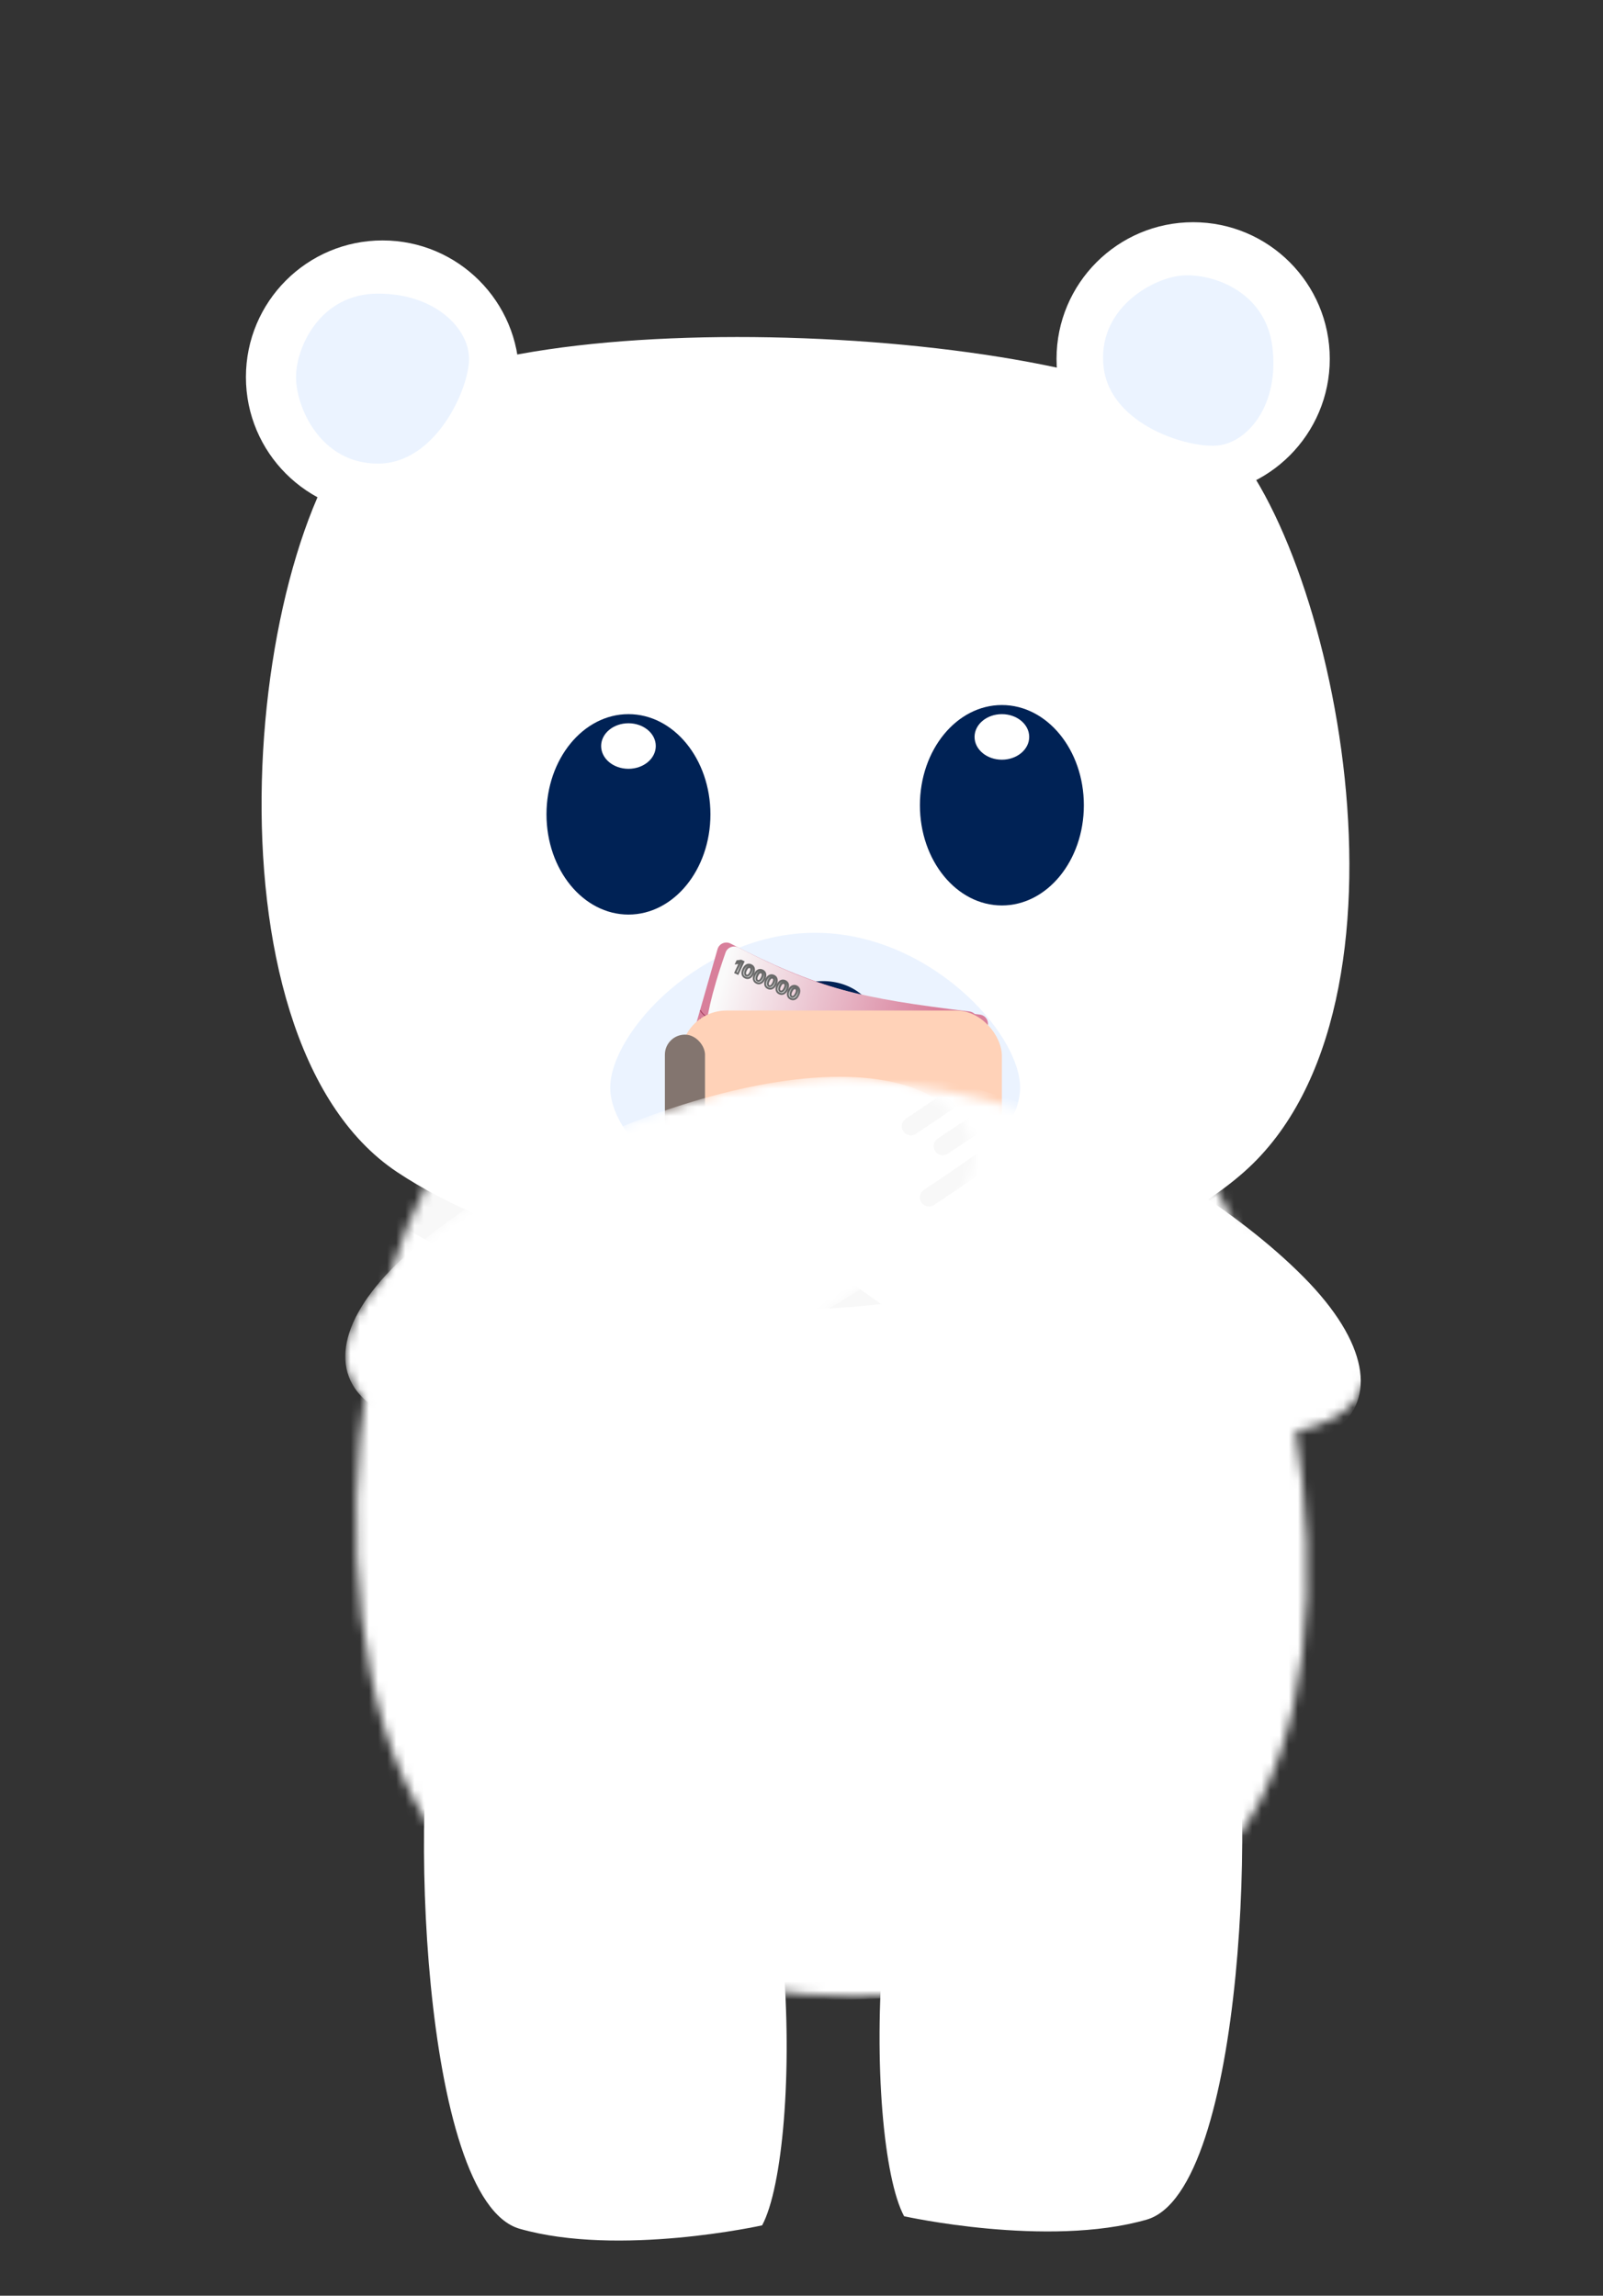 <svg width="176" height="252" viewBox="0 0 176 252" fill="none" xmlns="http://www.w3.org/2000/svg">
<rect x="0" y="0" width="176" height="252" fill="#333333" stroke="none"/>
<path d="M83.677 244.277C83.677 244.277 67.936 247.772 57.052 244.651C46.169 241.53 44.916 196.204 48.036 185.321C51.157 174.437 60.618 174.207 74.472 183.901C88.326 193.595 88.121 236.032 83.677 244.277Z" fill="white"/>
<path d="M99.265 243.277C99.265 243.277 115.006 246.772 125.89 243.651C136.773 240.53 138.026 195.204 134.906 184.321C131.785 173.437 122.324 173.207 108.47 182.901C94.615 192.595 94.82 235.032 99.265 243.277Z" fill="white"/>
<mask id="mask0_1717_276" style="mask-type:alpha" maskUnits="userSpaceOnUse" x="39" y="115" width="105" height="105">
<path d="M132.001 206.011C111.309 224.353 76.309 222.229 54.001 207.392C31.692 192.555 37.439 135.758 51.801 123.482C66.163 111.205 116.679 113.242 129.163 124.744C141.647 136.245 152.693 187.67 132.001 206.011Z" fill="white"/>
</mask>
<g mask="url(#mask0_1717_276)">
<path d="M138.316 206.011C117.624 224.353 67.609 220.888 45.301 206.052C22.992 191.215 28.738 134.417 43.1 122.141C57.462 109.865 122.994 113.242 135.478 124.744C147.962 136.245 159.009 187.67 138.316 206.011Z" fill="white"/>
<path d="M138.316 206.011C117.624 224.353 67.609 220.888 45.301 206.052C22.992 191.215 28.738 134.417 43.1 122.141C57.462 109.865 122.994 113.242 135.478 124.744C147.962 136.245 159.009 187.67 138.316 206.011Z" fill="#F8F8F8"/>
<path d="M134.315 207.011C113.623 225.352 63.608 221.888 41.3 207.051C18.991 192.214 24.738 135.417 39.099 123.141C53.461 110.865 118.993 114.242 131.477 125.743C143.961 137.245 155.008 188.67 134.315 207.011Z" fill="white"/>
<path d="M138.002 127.892C117.31 146.234 66.295 149.269 43.986 134.433C21.678 119.596 27.424 62.798 41.786 50.522C56.148 38.246 121.68 41.623 134.164 53.125C146.648 64.626 158.694 109.551 138.002 127.892Z" fill="#F8F8F8"/>
</g>
<path d="M136.618 128.619C115.925 146.96 65.91 143.496 43.602 128.659C21.293 113.822 27.04 57.025 41.402 44.749C55.764 32.473 121.296 35.85 133.78 47.351C146.264 58.853 157.31 110.278 136.618 128.619Z" fill="white"/>
<circle cx="42.001" cy="41.392" r="15" fill="white"/>
<circle cx="131.001" cy="39.392" r="15" fill="white"/>
<path d="M112.001 119.392C112.001 125.467 101.927 133.935 89.501 133.935C77.075 133.935 67.001 125.467 67.001 119.392C67.001 113.317 77.075 102.392 89.501 102.392C101.927 102.392 112.001 113.317 112.001 119.392Z" fill="#EBF3FF"/>
<path d="M51.501 39.392C51.501 42.666 47.852 50.892 41.501 50.892C35.15 50.892 32.501 44.666 32.501 41.392C32.501 38.118 35.15 32.23 41.501 32.23C47.852 32.23 51.501 36.118 51.501 39.392Z" fill="#EBF3FF"/>
<path d="M133.812 48.888C130.562 49.287 121.953 46.668 121.179 40.364C120.405 34.06 126.261 30.672 129.511 30.273C132.761 29.874 138.928 31.786 139.702 38.09C140.476 44.394 137.062 48.489 133.812 48.888Z" fill="#EBF3FF"/>
<path d="M78.001 118.392C79.001 130.392 89.501 124.392 89.501 124.392" stroke="#002255" stroke-width="2" stroke-linecap="round"/>
<path d="M101.501 118.392C100.501 130.392 90.001 124.392 90.001 124.392" stroke="#002255" stroke-width="2" stroke-linecap="round"/>
<ellipse cx="69.001" cy="89.392" rx="9" ry="11" fill="#002255"/>
<ellipse cx="69.001" cy="81.892" rx="3" ry="2.5" fill="white"/>
<ellipse cx="90.254" cy="112.699" rx="5" ry="6" transform="rotate(87 90.254 112.699)" fill="#002255"/>
<ellipse cx="110.001" cy="88.392" rx="9" ry="11" fill="#002255"/>
<ellipse cx="110.001" cy="80.892" rx="3" ry="2.5" fill="white"/>
<path d="M75.054 120.293C74.603 120.09 74.367 119.584 74.504 119.108L78.781 104.19C78.957 103.578 79.654 103.284 80.219 103.579C89.219 108.273 95.593 110.062 107.574 111.372C108.193 111.44 108.604 112.048 108.432 112.646L104.14 127.617C104.004 128.089 103.545 128.393 103.058 128.332C92.25 126.99 85.791 125.13 75.054 120.293Z" fill="#D87F9B"/>
<path d="M76.27 120.845C75.757 120.614 75.541 119.998 75.773 119.486C78.328 113.869 76.242 114.305 79.662 104.561C79.862 103.99 80.526 103.735 81.064 104.011C89.714 108.457 94.302 109.568 106.44 111.032C107.05 111.105 107.453 111.704 107.288 112.295L103.116 127.28C102.984 127.756 102.521 128.064 102.031 128.004C91.378 126.706 86.805 125.587 76.27 120.845Z" fill="url(#paint0_linear_1717_276)"/>
<mask id="path-23-outside-1_1717_276" maskUnits="userSpaceOnUse" x="79.909" y="104.762" width="8.518" height="6.1" fill="black">
<rect fill="white" x="79.909" y="104.762" width="8.518" height="6.1"/>
<path d="M81.627 105.573L81.012 106.892L80.733 106.762L81.225 105.708L81.217 105.704L80.827 105.753L80.942 105.506L81.365 105.451L81.627 105.573ZM81.829 107.308C81.718 107.256 81.635 107.184 81.581 107.093C81.527 107.002 81.502 106.895 81.507 106.772C81.512 106.65 81.549 106.517 81.617 106.373C81.684 106.229 81.762 106.116 81.852 106.035C81.942 105.954 82.039 105.905 82.143 105.889C82.248 105.873 82.355 105.891 82.465 105.943C82.576 105.994 82.658 106.065 82.713 106.155C82.767 106.245 82.793 106.351 82.788 106.473C82.784 106.593 82.749 106.726 82.681 106.869C82.614 107.014 82.535 107.127 82.444 107.21C82.354 107.293 82.256 107.343 82.152 107.36C82.047 107.377 81.939 107.359 81.829 107.308ZM81.936 107.077C82.012 107.112 82.09 107.102 82.17 107.047C82.251 106.992 82.326 106.889 82.397 106.737C82.443 106.637 82.472 106.549 82.482 106.472C82.493 106.396 82.488 106.333 82.466 106.282C82.445 106.232 82.409 106.194 82.359 106.171C82.284 106.136 82.206 106.146 82.126 106.2C82.046 106.254 81.971 106.356 81.9 106.505C81.853 106.606 81.824 106.696 81.812 106.773C81.802 106.85 81.807 106.914 81.828 106.965C81.85 107.016 81.886 107.053 81.936 107.077ZM83.076 107.89C82.966 107.838 82.883 107.766 82.829 107.675C82.775 107.584 82.75 107.477 82.755 107.354C82.76 107.232 82.797 107.099 82.865 106.955C82.931 106.811 83.01 106.698 83.1 106.617C83.19 106.536 83.287 106.487 83.391 106.471C83.495 106.455 83.603 106.473 83.713 106.524C83.823 106.576 83.906 106.647 83.96 106.737C84.015 106.827 84.041 106.933 84.037 107.055C84.032 107.175 83.997 107.308 83.929 107.451C83.862 107.596 83.783 107.709 83.692 107.792C83.602 107.875 83.504 107.925 83.4 107.942C83.295 107.959 83.187 107.941 83.076 107.89ZM83.184 107.659C83.26 107.694 83.338 107.684 83.418 107.629C83.499 107.574 83.574 107.471 83.645 107.318C83.691 107.218 83.72 107.13 83.73 107.054C83.741 106.978 83.736 106.915 83.714 106.864C83.693 106.813 83.657 106.776 83.607 106.753C83.531 106.718 83.454 106.728 83.374 106.782C83.294 106.836 83.219 106.938 83.148 107.087C83.101 107.188 83.072 107.278 83.06 107.355C83.049 107.432 83.055 107.496 83.076 107.547C83.098 107.598 83.134 107.635 83.184 107.659ZM84.325 108.472C84.214 108.42 84.131 108.348 84.077 108.257C84.023 108.166 83.998 108.059 84.003 107.936C84.008 107.814 84.045 107.681 84.112 107.537C84.179 107.393 84.258 107.28 84.347 107.199C84.438 107.118 84.535 107.069 84.639 107.053C84.743 107.037 84.851 107.055 84.961 107.106C85.071 107.158 85.154 107.229 85.208 107.319C85.263 107.409 85.289 107.515 85.284 107.636C85.28 107.757 85.245 107.89 85.177 108.033C85.11 108.178 85.031 108.291 84.94 108.374C84.85 108.457 84.752 108.506 84.647 108.524C84.543 108.541 84.435 108.523 84.325 108.472ZM84.432 108.241C84.508 108.276 84.586 108.266 84.666 108.211C84.747 108.156 84.822 108.053 84.893 107.9C84.939 107.8 84.968 107.712 84.978 107.636C84.989 107.56 84.984 107.497 84.962 107.446C84.941 107.395 84.905 107.358 84.855 107.335C84.779 107.3 84.702 107.309 84.622 107.364C84.542 107.418 84.466 107.519 84.396 107.669C84.349 107.77 84.32 107.86 84.308 107.937C84.297 108.014 84.303 108.078 84.324 108.129C84.346 108.18 84.382 108.217 84.432 108.241ZM85.572 109.054C85.462 109.002 85.379 108.93 85.325 108.839C85.271 108.747 85.246 108.641 85.251 108.518C85.256 108.396 85.293 108.263 85.36 108.119C85.427 107.975 85.506 107.862 85.596 107.781C85.686 107.699 85.783 107.651 85.887 107.635C85.991 107.619 86.099 107.637 86.209 107.688C86.319 107.74 86.402 107.811 86.456 107.901C86.511 107.991 86.537 108.097 86.532 108.218C86.528 108.339 86.493 108.471 86.425 108.615C86.358 108.76 86.278 108.873 86.188 108.956C86.097 109.039 86 109.088 85.895 109.105C85.791 109.123 85.683 109.105 85.572 109.054ZM85.68 108.823C85.756 108.858 85.834 108.848 85.914 108.793C85.995 108.738 86.07 108.634 86.141 108.482C86.187 108.382 86.216 108.294 86.226 108.218C86.237 108.142 86.231 108.079 86.21 108.028C86.188 107.977 86.153 107.94 86.103 107.917C86.027 107.882 85.95 107.891 85.87 107.945C85.79 108 85.715 108.101 85.644 108.251C85.597 108.352 85.568 108.441 85.556 108.519C85.545 108.596 85.551 108.66 85.572 108.711C85.594 108.762 85.63 108.799 85.68 108.823ZM86.82 109.636C86.71 109.583 86.627 109.512 86.573 109.42C86.519 109.329 86.494 109.223 86.499 109.1C86.504 108.978 86.541 108.844 86.608 108.7C86.675 108.557 86.754 108.444 86.843 108.363C86.933 108.281 87.031 108.233 87.135 108.217C87.239 108.201 87.347 108.219 87.457 108.27C87.567 108.322 87.65 108.393 87.704 108.483C87.759 108.573 87.785 108.679 87.78 108.8C87.776 108.921 87.74 109.053 87.673 109.197C87.606 109.342 87.526 109.455 87.436 109.538C87.345 109.62 87.248 109.67 87.143 109.687C87.039 109.704 86.931 109.687 86.82 109.636ZM86.928 109.404C87.004 109.44 87.082 109.43 87.162 109.375C87.243 109.32 87.318 109.216 87.388 109.064C87.435 108.964 87.464 108.876 87.474 108.8C87.485 108.724 87.479 108.661 87.458 108.61C87.436 108.559 87.401 108.522 87.35 108.499C87.275 108.464 87.198 108.473 87.118 108.527C87.038 108.581 86.962 108.683 86.892 108.833C86.845 108.934 86.816 109.023 86.804 109.101C86.793 109.178 86.799 109.242 86.82 109.293C86.842 109.344 86.878 109.381 86.928 109.404Z"/>
</mask>
<path d="M81.627 105.573L81.012 106.892L80.733 106.762L81.225 105.708L81.217 105.704L80.827 105.753L80.942 105.506L81.365 105.451L81.627 105.573ZM81.829 107.308C81.718 107.256 81.635 107.184 81.581 107.093C81.527 107.002 81.502 106.895 81.507 106.772C81.512 106.65 81.549 106.517 81.617 106.373C81.684 106.229 81.762 106.116 81.852 106.035C81.942 105.954 82.039 105.905 82.143 105.889C82.248 105.873 82.355 105.891 82.465 105.943C82.576 105.994 82.658 106.065 82.713 106.155C82.767 106.245 82.793 106.351 82.788 106.473C82.784 106.593 82.749 106.726 82.681 106.869C82.614 107.014 82.535 107.127 82.444 107.21C82.354 107.293 82.256 107.343 82.152 107.36C82.047 107.377 81.939 107.359 81.829 107.308ZM81.936 107.077C82.012 107.112 82.09 107.102 82.17 107.047C82.251 106.992 82.326 106.889 82.397 106.737C82.443 106.637 82.472 106.549 82.482 106.472C82.493 106.396 82.488 106.333 82.466 106.282C82.445 106.232 82.409 106.194 82.359 106.171C82.284 106.136 82.206 106.146 82.126 106.2C82.046 106.254 81.971 106.356 81.9 106.505C81.853 106.606 81.824 106.696 81.812 106.773C81.802 106.85 81.807 106.914 81.828 106.965C81.85 107.016 81.886 107.053 81.936 107.077ZM83.076 107.89C82.966 107.838 82.883 107.766 82.829 107.675C82.775 107.584 82.75 107.477 82.755 107.354C82.76 107.232 82.797 107.099 82.865 106.955C82.931 106.811 83.01 106.698 83.1 106.617C83.19 106.536 83.287 106.487 83.391 106.471C83.495 106.455 83.603 106.473 83.713 106.524C83.823 106.576 83.906 106.647 83.96 106.737C84.015 106.827 84.041 106.933 84.037 107.055C84.032 107.175 83.997 107.308 83.929 107.451C83.862 107.596 83.783 107.709 83.692 107.792C83.602 107.875 83.504 107.925 83.4 107.942C83.295 107.959 83.187 107.941 83.076 107.89ZM83.184 107.659C83.26 107.694 83.338 107.684 83.418 107.629C83.499 107.574 83.574 107.471 83.645 107.318C83.691 107.218 83.72 107.13 83.73 107.054C83.741 106.978 83.736 106.915 83.714 106.864C83.693 106.813 83.657 106.776 83.607 106.753C83.531 106.718 83.454 106.728 83.374 106.782C83.294 106.836 83.219 106.938 83.148 107.087C83.101 107.188 83.072 107.278 83.06 107.355C83.049 107.432 83.055 107.496 83.076 107.547C83.098 107.598 83.134 107.635 83.184 107.659ZM84.325 108.472C84.214 108.42 84.131 108.348 84.077 108.257C84.023 108.166 83.998 108.059 84.003 107.936C84.008 107.814 84.045 107.681 84.112 107.537C84.179 107.393 84.258 107.28 84.347 107.199C84.438 107.118 84.535 107.069 84.639 107.053C84.743 107.037 84.851 107.055 84.961 107.106C85.071 107.158 85.154 107.229 85.208 107.319C85.263 107.409 85.289 107.515 85.284 107.636C85.28 107.757 85.245 107.89 85.177 108.033C85.11 108.178 85.031 108.291 84.94 108.374C84.85 108.457 84.752 108.506 84.647 108.524C84.543 108.541 84.435 108.523 84.325 108.472ZM84.432 108.241C84.508 108.276 84.586 108.266 84.666 108.211C84.747 108.156 84.822 108.053 84.893 107.9C84.939 107.8 84.968 107.712 84.978 107.636C84.989 107.56 84.984 107.497 84.962 107.446C84.941 107.395 84.905 107.358 84.855 107.335C84.779 107.3 84.702 107.309 84.622 107.364C84.542 107.418 84.466 107.519 84.396 107.669C84.349 107.77 84.32 107.86 84.308 107.937C84.297 108.014 84.303 108.078 84.324 108.129C84.346 108.18 84.382 108.217 84.432 108.241ZM85.572 109.054C85.462 109.002 85.379 108.93 85.325 108.839C85.271 108.747 85.246 108.641 85.251 108.518C85.256 108.396 85.293 108.263 85.36 108.119C85.427 107.975 85.506 107.862 85.596 107.781C85.686 107.699 85.783 107.651 85.887 107.635C85.991 107.619 86.099 107.637 86.209 107.688C86.319 107.74 86.402 107.811 86.456 107.901C86.511 107.991 86.537 108.097 86.532 108.218C86.528 108.339 86.493 108.471 86.425 108.615C86.358 108.76 86.278 108.873 86.188 108.956C86.097 109.039 86 109.088 85.895 109.105C85.791 109.123 85.683 109.105 85.572 109.054ZM85.68 108.823C85.756 108.858 85.834 108.848 85.914 108.793C85.995 108.738 86.07 108.634 86.141 108.482C86.187 108.382 86.216 108.294 86.226 108.218C86.237 108.142 86.231 108.079 86.21 108.028C86.188 107.977 86.153 107.94 86.103 107.917C86.027 107.882 85.95 107.891 85.87 107.945C85.79 108 85.715 108.101 85.644 108.251C85.597 108.352 85.568 108.441 85.556 108.519C85.545 108.596 85.551 108.66 85.572 108.711C85.594 108.762 85.63 108.799 85.68 108.823ZM86.82 109.636C86.71 109.583 86.627 109.512 86.573 109.42C86.519 109.329 86.494 109.223 86.499 109.1C86.504 108.978 86.541 108.844 86.608 108.7C86.675 108.557 86.754 108.444 86.843 108.363C86.933 108.281 87.031 108.233 87.135 108.217C87.239 108.201 87.347 108.219 87.457 108.27C87.567 108.322 87.65 108.393 87.704 108.483C87.759 108.573 87.785 108.679 87.78 108.8C87.776 108.921 87.74 109.053 87.673 109.197C87.606 109.342 87.526 109.455 87.436 109.538C87.345 109.62 87.248 109.67 87.143 109.687C87.039 109.704 86.931 109.687 86.82 109.636ZM86.928 109.404C87.004 109.44 87.082 109.43 87.162 109.375C87.243 109.32 87.318 109.216 87.388 109.064C87.435 108.964 87.464 108.876 87.474 108.8C87.485 108.724 87.479 108.661 87.458 108.61C87.436 108.559 87.401 108.522 87.35 108.499C87.275 108.464 87.198 108.473 87.118 108.527C87.038 108.581 86.962 108.683 86.892 108.833C86.845 108.934 86.816 109.023 86.804 109.101C86.793 109.178 86.799 109.242 86.82 109.293C86.842 109.344 86.878 109.381 86.928 109.404Z" fill="url(#paint1_linear_1717_276)"/>
<path d="M81.627 105.573L81.717 105.616L81.76 105.525L81.669 105.483L81.627 105.573ZM81.012 106.892L80.97 106.982L81.06 107.025L81.103 106.934L81.012 106.892ZM80.733 106.762L80.642 106.719L80.6 106.81L80.691 106.852L80.733 106.762ZM81.225 105.708L81.315 105.75L81.357 105.66L81.267 105.617L81.225 105.708ZM81.217 105.704L81.259 105.614L81.233 105.602L81.204 105.605L81.217 105.704ZM80.827 105.753L80.736 105.711L80.66 105.874L80.839 105.852L80.827 105.753ZM80.942 105.506L80.929 105.407L80.875 105.414L80.851 105.463L80.942 105.506ZM81.365 105.451L81.407 105.361L81.381 105.348L81.352 105.352L81.365 105.451ZM81.536 105.531L80.921 106.849L81.103 106.934L81.717 105.616L81.536 105.531ZM81.054 106.801L80.775 106.671L80.691 106.852L80.97 106.982L81.054 106.801ZM80.824 106.804L81.315 105.75L81.134 105.666L80.642 106.719L80.824 106.804ZM81.267 105.617L81.259 105.614L81.174 105.795L81.182 105.799L81.267 105.617ZM81.204 105.605L80.814 105.654L80.839 105.852L81.229 105.804L81.204 105.605ZM80.917 105.795L81.033 105.548L80.851 105.463L80.736 105.711L80.917 105.795ZM80.955 105.605L81.377 105.55L81.352 105.352L80.929 105.407L80.955 105.605ZM81.322 105.542L81.584 105.664L81.669 105.483L81.407 105.361L81.322 105.542ZM81.829 107.308L81.786 107.398L81.786 107.398L81.829 107.308ZM81.581 107.093L81.495 107.144L81.495 107.144L81.581 107.093ZM81.507 106.772L81.407 106.768L81.407 106.768L81.507 106.772ZM81.617 106.373L81.707 106.415L81.707 106.415L81.617 106.373ZM81.852 106.035L81.785 105.961L81.784 105.961L81.852 106.035ZM82.143 105.889L82.158 105.988L82.158 105.988L82.143 105.889ZM82.713 106.155L82.627 106.207L82.627 106.207L82.713 106.155ZM82.788 106.473L82.689 106.469L82.689 106.469L82.788 106.473ZM82.681 106.869L82.591 106.827L82.591 106.827L82.681 106.869ZM82.444 107.21L82.377 107.136L82.376 107.136L82.444 107.21ZM82.152 107.36L82.168 107.458L82.152 107.36ZM82.17 107.047L82.227 107.13L82.17 107.047ZM82.397 106.737L82.306 106.694L82.306 106.695L82.397 106.737ZM82.482 106.472L82.383 106.458L82.383 106.459L82.482 106.472ZM82.466 106.282L82.374 106.321L82.374 106.321L82.466 106.282ZM82.126 106.2L82.07 106.117L82.126 106.2ZM81.9 106.505L81.81 106.463L81.81 106.463L81.9 106.505ZM81.812 106.773L81.713 106.758L81.713 106.759L81.812 106.773ZM81.828 106.965L81.736 107.004L81.737 107.005L81.828 106.965ZM81.871 107.217C81.776 107.172 81.71 107.113 81.667 107.041L81.495 107.144C81.561 107.255 81.66 107.339 81.786 107.398L81.871 107.217ZM81.667 107.042C81.624 106.97 81.603 106.883 81.607 106.776L81.407 106.768C81.401 106.907 81.429 107.034 81.495 107.144L81.667 107.042ZM81.607 106.777C81.612 106.671 81.643 106.551 81.707 106.415L81.526 106.33C81.454 106.483 81.413 106.629 81.407 106.768L81.607 106.777ZM81.707 106.415C81.77 106.28 81.841 106.179 81.919 106.109L81.784 105.961C81.682 106.054 81.597 106.178 81.526 106.331L81.707 106.415ZM81.919 106.109C81.996 106.039 82.076 106.001 82.158 105.988L82.128 105.791C82.002 105.81 81.887 105.868 81.785 105.961L81.919 106.109ZM82.158 105.988C82.24 105.976 82.328 105.989 82.423 106.033L82.507 105.852C82.382 105.793 82.255 105.771 82.128 105.791L82.158 105.988ZM82.423 106.033C82.518 106.078 82.584 106.136 82.627 106.207L82.798 106.103C82.732 105.994 82.633 105.91 82.507 105.852L82.423 106.033ZM82.627 106.207C82.671 106.278 82.692 106.364 82.689 106.469L82.888 106.476C82.893 106.338 82.865 106.213 82.798 106.103L82.627 106.207ZM82.689 106.469C82.685 106.573 82.654 106.692 82.591 106.827L82.772 106.912C82.843 106.76 82.884 106.614 82.888 106.476L82.689 106.469ZM82.591 106.827C82.527 106.963 82.455 107.065 82.377 107.136L82.511 107.284C82.614 107.19 82.7 107.065 82.772 106.911L82.591 106.827ZM82.376 107.136C82.298 107.208 82.218 107.248 82.135 107.261L82.168 107.458C82.294 107.438 82.409 107.378 82.511 107.284L82.376 107.136ZM82.135 107.261C82.054 107.274 81.966 107.262 81.871 107.217L81.786 107.398C81.912 107.457 82.04 107.479 82.168 107.458L82.135 107.261ZM81.894 107.167C82.007 107.22 82.123 107.201 82.227 107.13L82.114 106.965C82.057 107.004 82.016 107.004 81.979 106.986L81.894 107.167ZM82.227 107.13C82.329 107.06 82.414 106.937 82.487 106.779L82.306 106.695C82.238 106.841 82.172 106.925 82.114 106.965L82.227 107.13ZM82.487 106.779C82.537 106.673 82.569 106.575 82.581 106.486L82.383 106.459C82.374 106.522 82.35 106.6 82.306 106.694L82.487 106.779ZM82.581 106.487C82.594 106.399 82.589 106.316 82.558 106.243L82.374 106.321C82.386 106.35 82.392 106.394 82.383 106.458L82.581 106.487ZM82.558 106.243C82.527 106.17 82.473 106.114 82.401 106.08L82.316 106.262C82.344 106.275 82.362 106.293 82.374 106.321L82.558 106.243ZM82.401 106.08C82.288 106.028 82.173 106.047 82.07 106.117L82.182 106.283C82.239 106.244 82.279 106.244 82.316 106.262L82.401 106.08ZM82.07 106.117C81.968 106.186 81.883 106.307 81.81 106.463L81.991 106.548C82.058 106.404 82.124 106.322 82.182 106.283L82.07 106.117ZM81.81 106.463C81.76 106.569 81.727 106.668 81.713 106.758L81.911 106.788C81.921 106.723 81.946 106.643 81.991 106.547L81.81 106.463ZM81.713 106.759C81.701 106.847 81.706 106.931 81.736 107.004L81.921 106.927C81.908 106.897 81.902 106.853 81.911 106.787L81.713 106.759ZM81.737 107.005C81.768 107.078 81.822 107.134 81.894 107.167L81.979 106.986C81.951 106.973 81.932 106.954 81.92 106.926L81.737 107.005ZM83.076 107.89L83.034 107.98L83.034 107.98L83.076 107.89ZM82.829 107.675L82.743 107.726L82.743 107.726L82.829 107.675ZM82.755 107.354L82.655 107.35L82.655 107.35L82.755 107.354ZM82.865 106.955L82.955 106.997L82.955 106.997L82.865 106.955ZM83.1 106.617L83.033 106.543L83.032 106.543L83.1 106.617ZM83.391 106.471L83.406 106.57L83.406 106.57L83.391 106.471ZM83.96 106.737L83.875 106.789L83.875 106.789L83.96 106.737ZM84.037 107.055L83.936 107.051L83.936 107.051L84.037 107.055ZM83.929 107.451L83.839 107.409L83.838 107.409L83.929 107.451ZM83.692 107.792L83.625 107.718L83.624 107.718L83.692 107.792ZM83.4 107.942L83.416 108.04L83.4 107.942ZM83.418 107.629L83.475 107.712L83.418 107.629ZM83.645 107.318L83.554 107.276L83.554 107.276L83.645 107.318ZM83.73 107.054L83.631 107.04L83.631 107.041L83.73 107.054ZM83.714 106.864L83.622 106.903L83.622 106.903L83.714 106.864ZM83.374 106.782L83.318 106.699L83.374 106.782ZM83.148 107.087L83.058 107.045L83.058 107.045L83.148 107.087ZM83.06 107.355L82.961 107.34L82.961 107.341L83.06 107.355ZM83.076 107.547L82.984 107.586L82.984 107.586L83.076 107.547ZM83.119 107.799C83.024 107.754 82.958 107.695 82.915 107.623L82.743 107.726C82.809 107.837 82.908 107.921 83.034 107.98L83.119 107.799ZM82.915 107.624C82.872 107.552 82.851 107.465 82.855 107.358L82.655 107.35C82.65 107.489 82.677 107.616 82.743 107.726L82.915 107.624ZM82.855 107.359C82.859 107.253 82.891 107.133 82.955 106.997L82.774 106.912C82.702 107.065 82.661 107.211 82.655 107.35L82.855 107.359ZM82.955 106.997C83.018 106.862 83.09 106.761 83.167 106.691L83.032 106.543C82.93 106.636 82.845 106.76 82.774 106.912L82.955 106.997ZM83.166 106.691C83.244 106.621 83.324 106.583 83.406 106.57L83.376 106.372C83.25 106.392 83.135 106.45 83.033 106.543L83.166 106.691ZM83.406 106.57C83.488 106.558 83.576 106.571 83.671 106.615L83.755 106.434C83.63 106.375 83.503 106.353 83.376 106.372L83.406 106.57ZM83.671 106.615C83.766 106.659 83.832 106.718 83.875 106.789L84.046 106.685C83.98 106.576 83.881 106.492 83.755 106.434L83.671 106.615ZM83.875 106.789C83.918 106.86 83.94 106.946 83.936 107.051L84.136 107.058C84.141 106.92 84.112 106.794 84.046 106.685L83.875 106.789ZM83.936 107.051C83.933 107.155 83.902 107.274 83.839 107.409L84.02 107.494C84.091 107.342 84.132 107.196 84.136 107.058L83.936 107.051ZM83.838 107.409C83.775 107.545 83.703 107.647 83.625 107.718L83.759 107.866C83.862 107.772 83.948 107.647 84.02 107.493L83.838 107.409ZM83.624 107.718C83.546 107.79 83.466 107.829 83.383 107.843L83.416 108.04C83.542 108.02 83.657 107.959 83.759 107.866L83.624 107.718ZM83.383 107.843C83.302 107.856 83.214 107.844 83.119 107.799L83.034 107.98C83.16 108.039 83.288 108.061 83.416 108.04L83.383 107.843ZM83.142 107.749C83.255 107.802 83.371 107.783 83.475 107.712L83.362 107.546C83.305 107.586 83.264 107.586 83.227 107.568L83.142 107.749ZM83.475 107.712C83.577 107.642 83.662 107.519 83.735 107.36L83.554 107.276C83.486 107.423 83.42 107.507 83.362 107.546L83.475 107.712ZM83.735 107.361C83.784 107.255 83.817 107.157 83.829 107.068L83.631 107.041C83.623 107.104 83.598 107.182 83.554 107.276L83.735 107.361ZM83.829 107.068C83.842 106.981 83.837 106.898 83.806 106.825L83.622 106.903C83.634 106.932 83.64 106.976 83.631 107.04L83.829 107.068ZM83.806 106.825C83.775 106.752 83.721 106.696 83.649 106.662L83.564 106.844C83.592 106.857 83.61 106.875 83.622 106.903L83.806 106.825ZM83.649 106.662C83.536 106.61 83.421 106.629 83.318 106.699L83.43 106.864C83.487 106.826 83.527 106.826 83.564 106.844L83.649 106.662ZM83.318 106.699C83.216 106.768 83.131 106.889 83.058 107.045L83.239 107.13C83.306 106.986 83.372 106.904 83.43 106.864L83.318 106.699ZM83.058 107.045C83.008 107.151 82.975 107.25 82.961 107.34L83.159 107.369C83.169 107.305 83.194 107.225 83.239 107.129L83.058 107.045ZM82.961 107.341C82.949 107.429 82.953 107.513 82.984 107.586L83.169 107.509C83.156 107.479 83.15 107.435 83.159 107.369L82.961 107.341ZM82.984 107.586C83.016 107.66 83.07 107.715 83.142 107.749L83.227 107.568C83.199 107.555 83.18 107.536 83.168 107.508L82.984 107.586ZM84.325 108.472L84.282 108.562L84.282 108.562L84.325 108.472ZM84.077 108.257L83.991 108.308L83.991 108.308L84.077 108.257ZM84.003 107.936L83.903 107.932L83.903 107.932L84.003 107.936ZM84.112 107.537L84.203 107.579L84.203 107.579L84.112 107.537ZM84.347 107.199L84.281 107.125L84.28 107.125L84.347 107.199ZM84.639 107.053L84.654 107.152L84.654 107.152L84.639 107.053ZM85.208 107.319L85.123 107.371L85.123 107.371L85.208 107.319ZM85.284 107.636L85.184 107.633L85.184 107.633L85.284 107.636ZM85.177 108.033L85.087 107.991L85.086 107.991L85.177 108.033ZM84.94 108.374L84.873 108.3L84.872 108.3L84.94 108.374ZM84.647 108.524L84.663 108.622L84.647 108.524ZM84.666 108.211L84.723 108.294L84.666 108.211ZM84.893 107.9L84.802 107.858L84.802 107.858L84.893 107.9ZM84.978 107.636L84.879 107.622L84.879 107.623L84.978 107.636ZM84.962 107.446L84.87 107.485L84.87 107.485L84.962 107.446ZM84.622 107.364L84.566 107.281L84.622 107.364ZM84.396 107.669L84.306 107.626L84.306 107.627L84.396 107.669ZM84.308 107.937L84.209 107.922L84.209 107.923L84.308 107.937ZM84.324 108.129L84.232 108.168L84.232 108.168L84.324 108.129ZM84.367 108.381C84.272 108.336 84.206 108.277 84.163 108.205L83.991 108.308C84.057 108.419 84.156 108.503 84.282 108.562L84.367 108.381ZM84.163 108.206C84.12 108.134 84.099 108.047 84.103 107.94L83.903 107.932C83.897 108.071 83.925 108.198 83.991 108.308L84.163 108.206ZM84.103 107.941C84.107 107.835 84.139 107.715 84.203 107.579L84.022 107.494C83.95 107.647 83.909 107.793 83.903 107.932L84.103 107.941ZM84.203 107.579C84.266 107.444 84.337 107.343 84.415 107.273L84.28 107.125C84.178 107.217 84.093 107.342 84.022 107.494L84.203 107.579ZM84.415 107.273C84.492 107.203 84.572 107.165 84.654 107.152L84.624 106.954C84.498 106.974 84.383 107.032 84.281 107.125L84.415 107.273ZM84.654 107.152C84.736 107.14 84.824 107.153 84.919 107.197L85.003 107.016C84.878 106.957 84.751 106.935 84.624 106.954L84.654 107.152ZM84.919 107.197C85.014 107.241 85.08 107.3 85.123 107.371L85.294 107.267C85.228 107.157 85.129 107.074 85.003 107.016L84.919 107.197ZM85.123 107.371C85.166 107.442 85.188 107.528 85.184 107.633L85.384 107.64C85.389 107.502 85.36 107.376 85.294 107.267L85.123 107.371ZM85.184 107.633C85.181 107.737 85.15 107.856 85.087 107.991L85.268 108.076C85.339 107.923 85.38 107.778 85.384 107.64L85.184 107.633ZM85.086 107.991C85.023 108.127 84.951 108.228 84.873 108.3L85.007 108.448C85.11 108.354 85.196 108.229 85.268 108.075L85.086 107.991ZM84.872 108.3C84.794 108.372 84.714 108.411 84.631 108.425L84.663 108.622C84.79 108.602 84.905 108.541 85.007 108.448L84.872 108.3ZM84.631 108.425C84.549 108.438 84.462 108.426 84.367 108.381L84.282 108.562C84.408 108.621 84.536 108.643 84.663 108.622L84.631 108.425ZM84.39 108.331C84.503 108.384 84.619 108.364 84.723 108.294L84.61 108.128C84.553 108.167 84.512 108.167 84.475 108.15L84.39 108.331ZM84.723 108.294C84.825 108.224 84.91 108.101 84.983 107.942L84.802 107.858C84.734 108.004 84.668 108.089 84.61 108.128L84.723 108.294ZM84.983 107.943C85.032 107.837 85.065 107.739 85.077 107.65L84.879 107.623C84.87 107.686 84.846 107.764 84.802 107.858L84.983 107.943ZM85.077 107.65C85.09 107.563 85.085 107.48 85.054 107.407L84.87 107.485C84.882 107.514 84.888 107.558 84.879 107.622L85.077 107.65ZM85.054 107.407C85.023 107.334 84.969 107.278 84.897 107.244L84.812 107.426C84.84 107.439 84.858 107.457 84.87 107.485L85.054 107.407ZM84.897 107.244C84.784 107.192 84.669 107.211 84.566 107.281L84.678 107.446C84.734 107.408 84.775 107.408 84.812 107.426L84.897 107.244ZM84.566 107.281C84.464 107.35 84.379 107.471 84.306 107.626L84.487 107.712C84.554 107.568 84.62 107.486 84.678 107.446L84.566 107.281ZM84.306 107.627C84.256 107.733 84.223 107.832 84.209 107.922L84.407 107.951C84.417 107.887 84.442 107.807 84.487 107.711L84.306 107.627ZM84.209 107.923C84.197 108.011 84.201 108.095 84.232 108.168L84.416 108.09C84.404 108.061 84.398 108.017 84.407 107.951L84.209 107.923ZM84.232 108.168C84.264 108.242 84.317 108.297 84.39 108.331L84.475 108.15C84.447 108.137 84.428 108.118 84.416 108.09L84.232 108.168ZM85.572 109.054L85.53 109.144L85.53 109.144L85.572 109.054ZM85.325 108.839L85.239 108.89L85.239 108.89L85.325 108.839ZM85.251 108.518L85.151 108.514L85.151 108.514L85.251 108.518ZM85.36 108.119L85.451 108.161L85.451 108.161L85.36 108.119ZM85.596 107.781L85.528 107.706L85.528 107.707L85.596 107.781ZM85.887 107.635L85.902 107.734L85.902 107.734L85.887 107.635ZM86.456 107.901L86.371 107.953L86.371 107.953L86.456 107.901ZM86.532 108.218L86.432 108.215L86.432 108.215L86.532 108.218ZM86.425 108.615L86.335 108.572L86.334 108.573L86.425 108.615ZM86.188 108.956L86.121 108.882L86.12 108.882L86.188 108.956ZM85.895 109.105L85.912 109.204L85.895 109.105ZM85.914 108.793L85.971 108.876L85.914 108.793ZM86.141 108.482L86.05 108.44L86.05 108.44L86.141 108.482ZM86.226 108.218L86.127 108.204L86.127 108.205L86.226 108.218ZM86.21 108.028L86.118 108.067L86.118 108.067L86.21 108.028ZM85.87 107.945L85.814 107.863L85.87 107.945ZM85.644 108.251L85.554 108.208L85.554 108.209L85.644 108.251ZM85.556 108.519L85.457 108.504L85.457 108.505L85.556 108.519ZM85.572 108.711L85.48 108.75L85.48 108.75L85.572 108.711ZM85.615 108.963C85.52 108.918 85.454 108.859 85.411 108.787L85.239 108.89C85.305 109.001 85.404 109.085 85.53 109.144L85.615 108.963ZM85.411 108.787C85.368 108.715 85.347 108.628 85.351 108.522L85.151 108.514C85.145 108.653 85.173 108.779 85.239 108.89L85.411 108.787ZM85.351 108.522C85.355 108.417 85.387 108.297 85.451 108.161L85.27 108.076C85.198 108.229 85.157 108.375 85.151 108.514L85.351 108.522ZM85.451 108.161C85.514 108.026 85.585 107.925 85.663 107.855L85.528 107.707C85.426 107.799 85.341 107.924 85.27 108.076L85.451 108.161ZM85.662 107.855C85.74 107.785 85.82 107.746 85.902 107.734L85.872 107.536C85.746 107.555 85.631 107.614 85.528 107.706L85.662 107.855ZM85.902 107.734C85.984 107.721 86.072 107.735 86.167 107.779L86.251 107.598C86.126 107.539 85.999 107.517 85.872 107.536L85.902 107.734ZM86.167 107.779C86.262 107.823 86.328 107.882 86.371 107.953L86.542 107.849C86.475 107.739 86.377 107.656 86.251 107.598L86.167 107.779ZM86.371 107.953C86.414 108.024 86.436 108.11 86.432 108.215L86.632 108.222C86.637 108.084 86.608 107.958 86.542 107.849L86.371 107.953ZM86.432 108.215C86.429 108.319 86.398 108.438 86.335 108.572L86.516 108.658C86.587 108.505 86.628 108.36 86.632 108.222L86.432 108.215ZM86.334 108.573C86.271 108.709 86.199 108.81 86.121 108.882L86.255 109.03C86.358 108.936 86.444 108.81 86.516 108.657L86.334 108.573ZM86.12 108.882C86.042 108.954 85.962 108.993 85.879 109.007L85.912 109.204C86.038 109.184 86.153 109.123 86.255 109.029L86.12 108.882ZM85.879 109.007C85.797 109.02 85.71 109.007 85.615 108.963L85.53 109.144C85.656 109.203 85.784 109.225 85.912 109.204L85.879 109.007ZM85.638 108.913C85.751 108.966 85.867 108.946 85.971 108.876L85.858 108.71C85.801 108.749 85.76 108.749 85.722 108.732L85.638 108.913ZM85.971 108.876C86.073 108.805 86.158 108.682 86.231 108.524L86.05 108.44C85.982 108.586 85.916 108.67 85.858 108.71L85.971 108.876ZM86.231 108.525C86.28 108.419 86.313 108.321 86.325 108.232L86.127 108.205C86.118 108.268 86.094 108.346 86.05 108.44L86.231 108.525ZM86.325 108.232C86.338 108.145 86.333 108.062 86.302 107.989L86.118 108.067C86.13 108.096 86.136 108.14 86.127 108.204L86.325 108.232ZM86.302 107.989C86.271 107.915 86.217 107.86 86.145 107.826L86.06 108.007C86.088 108.02 86.106 108.039 86.118 108.067L86.302 107.989ZM86.145 107.826C86.032 107.774 85.917 107.793 85.814 107.863L85.926 108.028C85.982 107.99 86.023 107.99 86.06 108.007L86.145 107.826ZM85.814 107.863C85.712 107.932 85.627 108.053 85.554 108.208L85.735 108.293C85.802 108.15 85.868 108.067 85.926 108.028L85.814 107.863ZM85.554 108.209C85.504 108.315 85.471 108.414 85.457 108.504L85.655 108.533C85.665 108.469 85.69 108.389 85.735 108.293L85.554 108.209ZM85.457 108.505C85.445 108.593 85.449 108.677 85.48 108.75L85.665 108.672C85.652 108.643 85.646 108.598 85.655 108.533L85.457 108.505ZM85.48 108.75C85.512 108.824 85.565 108.879 85.638 108.913L85.722 108.732C85.695 108.719 85.676 108.7 85.664 108.672L85.48 108.75ZM86.82 109.636L86.778 109.726L86.778 109.726L86.82 109.636ZM86.573 109.42L86.487 109.472L86.487 109.472L86.573 109.42ZM86.499 109.1L86.399 109.096L86.399 109.096L86.499 109.1ZM86.608 108.7L86.699 108.743L86.699 108.743L86.608 108.7ZM86.843 108.363L86.776 108.288L86.776 108.289L86.843 108.363ZM87.135 108.217L87.15 108.316L87.15 108.316L87.135 108.217ZM87.704 108.483L87.619 108.534L87.619 108.535L87.704 108.483ZM87.78 108.8L87.68 108.797L87.68 108.797L87.78 108.8ZM87.673 109.197L87.582 109.154L87.582 109.155L87.673 109.197ZM87.436 109.538L87.368 109.464L87.368 109.464L87.436 109.538ZM87.143 109.687L87.159 109.786L87.143 109.687ZM87.162 109.375L87.219 109.457L87.162 109.375ZM87.388 109.064L87.298 109.022L87.298 109.022L87.388 109.064ZM87.474 108.8L87.375 108.786L87.375 108.787L87.474 108.8ZM87.458 108.61L87.365 108.649L87.366 108.649L87.458 108.61ZM87.118 108.527L87.062 108.444L87.118 108.527ZM86.892 108.833L86.802 108.79L86.802 108.791L86.892 108.833ZM86.804 109.101L86.705 109.086L86.705 109.087L86.804 109.101ZM86.82 109.293L86.728 109.332L86.728 109.332L86.82 109.293ZM86.863 109.545C86.768 109.5 86.701 109.441 86.659 109.369L86.487 109.472C86.553 109.583 86.652 109.667 86.778 109.726L86.863 109.545ZM86.659 109.369C86.616 109.297 86.594 109.21 86.599 109.104L86.399 109.096C86.393 109.235 86.421 109.361 86.487 109.472L86.659 109.369ZM86.599 109.104C86.603 108.999 86.635 108.878 86.699 108.743L86.518 108.658C86.446 108.81 86.405 108.957 86.399 109.096L86.599 109.104ZM86.699 108.743C86.762 108.607 86.833 108.507 86.911 108.437L86.776 108.289C86.674 108.381 86.589 108.506 86.518 108.658L86.699 108.743ZM86.91 108.437C86.988 108.367 87.068 108.328 87.15 108.316L87.12 108.118C86.993 108.137 86.879 108.196 86.776 108.288L86.91 108.437ZM87.15 108.316C87.232 108.303 87.32 108.317 87.415 108.361L87.499 108.18C87.374 108.121 87.246 108.099 87.12 108.118L87.15 108.316ZM87.415 108.361C87.51 108.405 87.576 108.464 87.619 108.534L87.79 108.431C87.724 108.321 87.625 108.238 87.499 108.18L87.415 108.361ZM87.619 108.535C87.662 108.606 87.684 108.692 87.68 108.797L87.88 108.804C87.885 108.666 87.856 108.54 87.79 108.431L87.619 108.535ZM87.68 108.797C87.677 108.901 87.646 109.019 87.582 109.154L87.763 109.239C87.835 109.087 87.876 108.942 87.88 108.804L87.68 108.797ZM87.582 109.155C87.519 109.291 87.447 109.392 87.368 109.464L87.503 109.612C87.606 109.518 87.692 109.392 87.764 109.239L87.582 109.155ZM87.368 109.464C87.29 109.536 87.21 109.575 87.127 109.589L87.159 109.786C87.286 109.765 87.401 109.705 87.503 109.611L87.368 109.464ZM87.127 109.589C87.045 109.602 86.958 109.589 86.863 109.545L86.778 109.726C86.904 109.785 87.032 109.807 87.159 109.786L87.127 109.589ZM86.886 109.495C86.999 109.548 87.115 109.528 87.219 109.457L87.106 109.292C87.049 109.331 87.008 109.331 86.97 109.314L86.886 109.495ZM87.219 109.457C87.321 109.387 87.406 109.264 87.479 109.106L87.298 109.022C87.23 109.168 87.164 109.252 87.106 109.292L87.219 109.457ZM87.479 109.107C87.528 109.001 87.561 108.903 87.573 108.814L87.375 108.787C87.366 108.849 87.342 108.927 87.298 109.022L87.479 109.107ZM87.573 108.814C87.585 108.727 87.581 108.644 87.55 108.571L87.366 108.649C87.378 108.678 87.384 108.721 87.375 108.786L87.573 108.814ZM87.55 108.571C87.519 108.497 87.465 108.442 87.393 108.408L87.308 108.589C87.336 108.602 87.354 108.621 87.365 108.649L87.55 108.571ZM87.393 108.408C87.28 108.356 87.165 108.375 87.062 108.444L87.174 108.61C87.23 108.572 87.271 108.572 87.308 108.589L87.393 108.408ZM87.062 108.444C86.96 108.514 86.875 108.635 86.802 108.79L86.983 108.875C87.05 108.732 87.116 108.649 87.174 108.61L87.062 108.444ZM86.802 108.791C86.752 108.897 86.719 108.996 86.705 109.086L86.903 109.115C86.913 109.051 86.938 108.971 86.983 108.875L86.802 108.791ZM86.705 109.087C86.693 109.175 86.697 109.258 86.728 109.332L86.912 109.254C86.9 109.225 86.894 109.18 86.903 109.114L86.705 109.087ZM86.728 109.332C86.76 109.406 86.813 109.461 86.886 109.495L86.97 109.314C86.942 109.301 86.924 109.282 86.912 109.254L86.728 109.332Z" fill="#686868" mask="url(#path-23-outside-1_1717_276)"/>
<path d="M83.516 122.821L89.242 108.726" stroke="#A4405F" stroke-linecap="round" stroke-dasharray="4 4"/>
<path d="M76.908 110.928C77.037 111.197 77.257 111.393 77.789 111.809" stroke="#A4405F" stroke-width="0.1" stroke-linecap="round"/>
<path d="M76.908 111.809C77.037 112.078 77.257 112.274 77.789 112.69" stroke="#A4405F" stroke-width="0.1" stroke-linecap="round"/>
<rect x="73.881" y="112.69" width="35.238" height="24.667" rx="5" fill="#83756F"/>
<rect x="74.762" y="110.929" width="35.238" height="24.667" rx="5" fill="#FFD2B8"/>
<rect x="73" y="113.571" width="4.405" height="19.381" rx="2.202" fill="#83756F"/>
<mask id="mask1_1717_276" style="mask-type:alpha" maskUnits="userSpaceOnUse" x="81" y="119" width="70" height="39">
<path d="M122.326 155.172C97.075 147.687 72.73 131.449 84.172 122.315C95.615 113.18 127.708 124.737 143.149 138.258C158.591 151.78 147.578 162.656 122.326 155.172Z" fill="white"/>
</mask>
<g mask="url(#mask1_1717_276)">
<path d="M121.152 155.577C96.484 146.349 73.331 128.453 85.383 120.139C97.434 111.824 128.644 125.592 143.104 140.157C157.564 154.723 145.82 164.805 121.152 155.577Z" fill="white"/>
<path d="M86.162 132.291C72.882 123.506 71.466 120.904 72.417 120.701" stroke="#F8F8F8" stroke-width="2" stroke-linecap="round"/>
<path d="M88.147 124.477C74.867 115.692 73.451 113.09 74.402 112.887" stroke="#F8F8F8" stroke-width="2" stroke-linecap="round"/>
<path d="M84.649 126.66C71.369 117.875 69.953 115.273 70.904 115.07" stroke="#F8F8F8" stroke-width="2" stroke-linecap="round"/>
</g>
<mask id="mask2_1717_276" style="mask-type:alpha" maskUnits="userSpaceOnUse" x="37" y="118" width="70" height="39">
<path d="M65.834 154.321C91.086 146.837 115.431 130.599 103.988 121.465C92.546 112.33 60.452 123.887 45.011 137.408C29.57 150.929 40.583 161.806 65.834 154.321Z" fill="white"/>
</mask>
<g mask="url(#mask2_1717_276)">
<path d="M65.834 154.321C91.086 146.837 115.431 130.599 103.988 121.465C92.546 112.33 60.452 123.887 45.011 137.408C29.57 150.929 40.583 161.806 65.834 154.321Z" fill="white"/>
<path d="M101.999 131.441C115.279 122.656 116.695 120.054 115.744 119.851" stroke="#F8F8F8" stroke-width="2" stroke-linecap="round"/>
<path d="M100.014 123.627C113.293 114.842 114.71 112.24 113.758 112.037" stroke="#F8F8F8" stroke-width="2" stroke-linecap="round"/>
<path d="M103.512 125.81C116.791 117.025 118.208 114.423 117.256 114.22" stroke="#F8F8F8" stroke-width="2" stroke-linecap="round"/>
</g>
<defs>
<linearGradient id="paint0_linear_1717_276" x1="78.23" y1="111.369" x2="100.694" y2="117.976" gradientUnits="userSpaceOnUse">
<stop stop-color="#FAFAFA"/>
<stop offset="1" stop-color="#D87F9B"/>
</linearGradient>
<linearGradient id="paint1_linear_1717_276" x1="84.112" y1="106.13" x2="83.351" y2="107.762" gradientUnits="userSpaceOnUse">
<stop stop-color="#272727"/>
<stop offset="1" stop-color="#E4E4E4"/>
</linearGradient>
</defs>
</svg>
